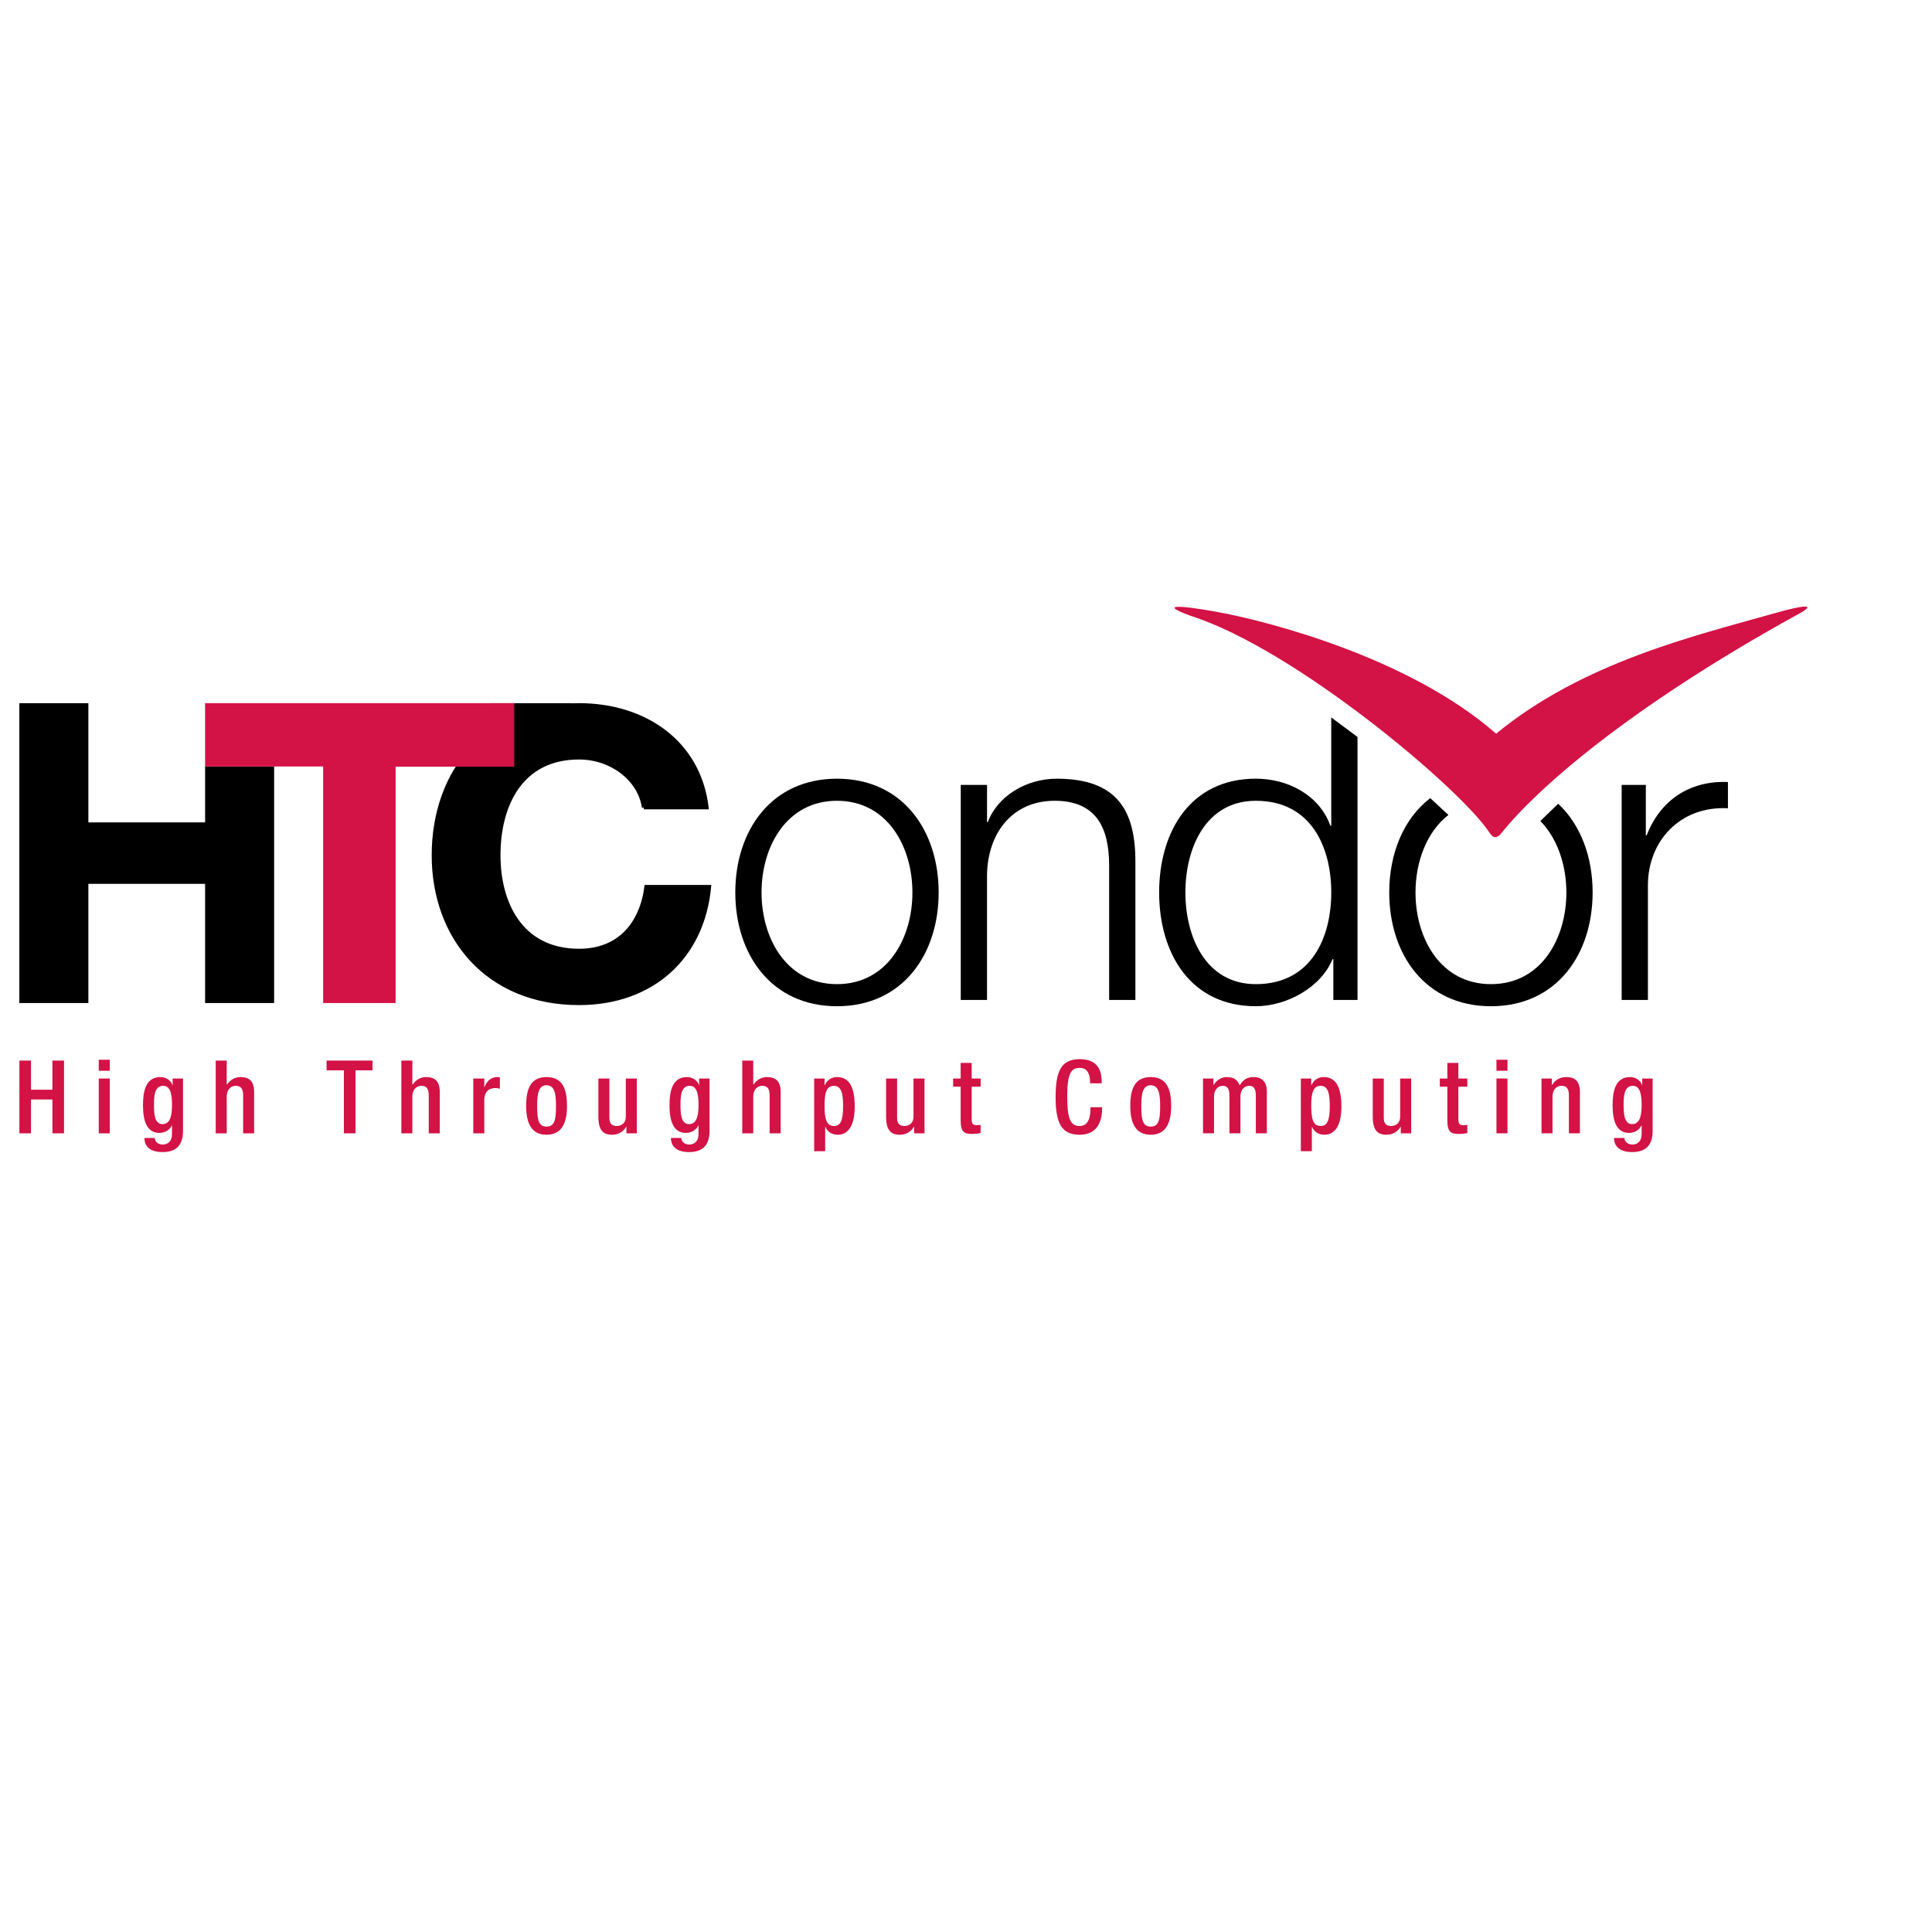 <?xml version="1.0" encoding="UTF-8" standalone="no"?>
<!-- Created with Inkscape (http://www.inkscape.org/) -->

<svg
   xmlns:dc="http://purl.org/dc/elements/1.1/"
   xmlns:cc="http://creativecommons.org/ns#"
   xmlns:rdf="http://www.w3.org/1999/02/22-rdf-syntax-ns#"
   xmlns:svg="http://www.w3.org/2000/svg"
   xmlns="http://www.w3.org/2000/svg"
   xmlns:sodipodi="http://sodipodi.sourceforge.net/DTD/sodipodi-0.dtd"
   xmlns:inkscape="http://www.inkscape.org/namespaces/inkscape"
   id="svg2"
   version="1.1"
   inkscape:version="0.91 r13725"
   width="52.211mm"
   height="52.211mm"
   xml:space="preserve"
   sodipodi:docname="catalogIcon-condor-cluster.svg"><sodipodi:namedview
     pagecolor="#ffffff"
     bordercolor="#666666"
     borderopacity="1"
     objecttolerance="10"
     gridtolerance="10"
     guidetolerance="10"
     inkscape:pageopacity="0"
     inkscape:pageshadow="2"
     inkscape:window-width="1366"
     inkscape:window-height="768"
     id="namedview4"
     showgrid="false"
     inkscape:zoom="2"
     inkscape:cx="76.063125"
     inkscape:cy="51.462135"
     inkscape:window-x="0"
     inkscape:window-y="0"
     inkscape:window-maximized="0"
     inkscape:current-layer="g10"
     fit-margin-top="0"
     fit-margin-left="0"
     fit-margin-right="0"
     fit-margin-bottom="0"
     units="mm" /><defs
     id="defs6"><clipPath
       id="clipPath18"
       clipPathUnits="userSpaceOnUse"><path
         inkscape:connector-curvature="0"
         id="path20"
         d="M 0,2494.84 0,0 l 1804.34,0 0,2494.84 -1804.34,0 z" /></clipPath></defs><g
     transform="matrix(1.25,0,0,-1.25,0.324,310.337)"
     inkscape:label="ink_ext_XXXXXX"
     inkscape:groupmode="layer"
     id="g10"><g
       id="g3551"
       transform="matrix(0.946,0,0,0.946,1.207,11.182)"><polygon
         id="polygon3358"
         points="228.888,399.172 236.342,399.172 236.342,373.633 228.888,373.633 228.888,379.667 216.286,379.667 216.286,366.797 208.832,366.797 208.832,399.172 216.286,399.172 216.286,386.303 228.888,386.303 "
         transform="matrix(0.8,0,0,-0.8,-166.945,483.321)" /><path
         id="path3360"
         d="m 54.056,180.874 c -0.358,2.446 -2.794,4.305 -5.587,4.305 -5.05,0 -6.949,-4.133 -6.949,-8.438 0,-4.098 1.898,-8.23 6.949,-8.23 3.438,0 5.372,2.272 5.802,5.51 l 5.444,0 c -0.573,-6.13 -4.978,-10.056 -11.246,-10.056 -7.916,0 -12.571,5.684 -12.571,12.776 0,7.302 4.655,12.984 12.571,12.984 5.622,0 10.35,-3.169 11.031,-8.851 l -5.444,0 z"
         style="stroke:#000000;stroke-width:0.32"
         inkscape:connector-curvature="0" /><path
         id="path3362"
         d="m 79.528,173.535 c 0,-5.328 -3.096,-9.828 -8.783,-9.828 -5.688,0 -8.783,4.5 -8.783,9.828 0,5.328 3.095,9.826 8.783,9.826 5.687,0 8.783,-4.498 8.783,-9.826 z m -15.3,0 c 0,-3.959 2.161,-7.92 6.517,-7.92 4.356,0 6.516,3.961 6.516,7.92 0,3.959 -2.16,7.918 -6.516,7.918 -4.356,0 -6.517,-3.959 -6.517,-7.918 z"
         inkscape:connector-curvature="0" /><path
         id="path3364"
         d="m 81.437,182.822 2.268,0 0,-3.205 0.072,0 c 0.828,2.233 3.312,3.744 5.94,3.744 5.22,0 6.804,-2.734 6.804,-7.162 l 0,-11.951 -2.268,0 0,11.59 c 0,3.205 -1.044,5.616 -4.716,5.616 -3.6,0 -5.76,-2.736 -5.832,-6.37 l 0,-10.835 -2.268,0 0,18.574 z"
         inkscape:connector-curvature="0" /><path
         id="path3366"
         d="m 138.523,182.822 2.087,0 0,-4.356 0.072,0 c 1.152,2.987 3.672,4.751 7.02,4.608 l 0,-2.267 c -4.105,0.216 -6.913,-2.808 -6.913,-6.661 l 0,-9.898 -2.267,0 0,18.574 z"
         inkscape:connector-curvature="0" /><polygon
         id="polygon3368"
         points="261.524,369.67 268.582,366.797 259.649,366.797 "
         transform="matrix(0.8,0,0,-0.8,-166.945,483.321)" /><polyline
         id="polyline3370"
         points="228.887,366.797 228.887,373.631 241.634,373.631 241.634,399.172 249.457,399.172   249.457,373.655 262.27,373.655 262.27,366.797 "
         style="fill:#d31245"
         transform="matrix(0.8,0,0,-0.8,-166.945,483.321)" /><g
         id="g3372"
         transform="matrix(0.8,0,0,-0.8,-166.945,483.321)"><path
           id="path3374"
           d="m 398.004,357.18 c -8.137,2.316 -20.34,5.173 -29.723,12.912 -9.695,-8.49 -25.277,-12.171 -28.957,-12.921 -3.27,-0.667 -8.57,-1.451 -3.965,0.216 11.227,3.583 29.123,18.654 32.217,23.406 0.406,0.623 0.805,0.623 1.287,0.019 3.727,-4.673 13.576,-13.427 31.746,-23.468 1.944,-1.007 2.086,-1.5 -2.605,-0.164 z"
           inkscape:connector-curvature="0"
           style="fill:#d31245" /></g><g
         id="g3376"
         transform="matrix(0.8,0,0,-0.8,-166.945,483.321)"><path
           id="path3378"
           d="m 208.838,405.384 1.254,0 0,3.146 2.311,0 0,-3.146 1.254,0 0,7.854 -1.254,0 0,-3.652 -2.311,0 0,3.652 -1.254,0 0,-7.854 z"
           inkscape:connector-curvature="0"
           style="fill:#d31245" /><path
           id="path3380"
           d="m 217.407,405.295 1.188,0 0,1.189 -1.188,0 0,-1.189 z m 0,2.025 1.188,0 0,5.918 -1.188,0 0,-5.918 z"
           inkscape:connector-curvature="0"
           style="fill:#d31245" /><path
           id="path3382"
           d="m 223.457,413.744 c 0,0.363 0.33,0.705 0.858,0.705 0.616,0 1.001,-0.43 1.001,-1.111 l 0,-0.957 -0.021,0 c -0.221,0.518 -0.77,0.814 -1.342,0.814 -1.387,0 -1.771,-1.365 -1.771,-2.982 0,-1.298 0.197,-3.047 1.881,-3.047 0.693,0 1.188,0.451 1.299,0.88 l 0.021,0 0,-0.726 1.122,0 0,5.633 c 0,1.441 -0.616,2.311 -2.212,2.311 -1.76,0 -1.957,-1.035 -1.957,-1.52 l 1.121,0 z m 0.836,-1.496 c 0.925,0 1.023,-1.166 1.023,-2.101 0,-0.968 -0.121,-2.036 -0.945,-2.036 -0.858,0 -1.002,0.881 -1.002,1.98 0,1.013 0.045,2.157 0.924,2.157 z"
           inkscape:connector-curvature="0"
           style="fill:#d31245" /><path
           id="path3384"
           d="m 230.035,405.384 1.188,0 0,2.574 0.033,0.022 c 0.33,-0.506 0.848,-0.814 1.453,-0.814 0.901,0 1.474,0.406 1.474,1.605 l 0,4.467 -1.188,0 0,-4.059 c 0,-0.771 -0.23,-1.068 -0.824,-1.068 -0.484,0 -0.947,0.386 -0.947,1.156 l 0,3.971 -1.188,0 0,-7.854 z"
           inkscape:connector-curvature="0"
           style="fill:#d31245" /><path
           id="path3386"
           d="m 243.873,406.439 -1.869,0 0,-1.056 4.961,0 0,1.056 -1.837,0 0,6.799 -1.255,0 0,-6.799 z"
           inkscape:connector-curvature="0"
           style="fill:#d31245" /><path
           id="path3388"
           d="m 250.078,405.384 1.188,0 0,2.574 0.033,0.022 c 0.33,-0.506 0.848,-0.814 1.452,-0.814 0.901,0 1.474,0.406 1.474,1.605 l 0,4.467 -1.188,0 0,-4.059 c 0,-0.771 -0.231,-1.068 -0.825,-1.068 -0.484,0 -0.946,0.386 -0.946,1.156 l 0,3.971 -1.188,0 0,-7.854 z"
           inkscape:connector-curvature="0"
           style="fill:#d31245" /><path
           id="path3390"
           d="m 257.844,407.32 1.188,0 0,0.924 0.022,0 c 0.265,-0.66 0.704,-1.078 1.375,-1.078 0.132,0 0.21,0.021 0.286,0.044 l 0,1.21 c -0.088,-0.021 -0.297,-0.066 -0.495,-0.066 -0.539,0 -1.188,0.242 -1.188,1.343 l 0,3.542 -1.188,0 0,-5.919 z"
           inkscape:connector-curvature="0"
           style="fill:#d31245" /><path
           id="path3392"
           d="m 265.752,407.166 c 1.728,0 2.211,1.275 2.211,3.113 0,1.838 -0.561,3.113 -2.211,3.113 -1.639,0 -2.2,-1.275 -2.2,-3.113 0,-1.838 0.484,-3.113 2.2,-3.113 z m 0,5.347 c 0.869,0 1.023,-0.726 1.023,-2.233 0,-1.309 -0.154,-2.233 -1.023,-2.233 -0.857,0 -1.012,0.925 -1.012,2.233 0,1.507 0.155,2.233 1.012,2.233 z"
           inkscape:connector-curvature="0"
           style="fill:#d31245" /><path
           id="path3394"
           d="m 274.377,412.546 -0.033,0 c -0.297,0.528 -0.858,0.847 -1.519,0.847 -0.88,0 -1.474,-0.406 -1.474,-1.936 l 0,-4.137 1.188,0 0,4.246 c 0,0.66 0.297,0.881 0.803,0.881 0.506,0 0.969,-0.33 0.969,-0.99 l 0,-4.137 1.188,0 0,5.918 -1.121,0 0,-0.692 z"
           inkscape:connector-curvature="0"
           style="fill:#d31245" /><path
           id="path3396"
           d="m 280.305,413.744 c 0,0.363 0.33,0.705 0.858,0.705 0.616,0 1.001,-0.43 1.001,-1.111 l 0,-0.957 -0.021,0 c -0.221,0.518 -0.77,0.814 -1.342,0.814 -1.387,0 -1.771,-1.365 -1.771,-2.982 0,-1.298 0.197,-3.047 1.881,-3.047 0.693,0 1.188,0.451 1.299,0.88 l 0.021,0 0,-0.726 1.122,0 0,5.633 c 0,1.441 -0.616,2.311 -2.212,2.311 -1.76,0 -1.957,-1.035 -1.957,-1.52 l 1.121,0 z m 0.836,-1.496 c 0.925,0 1.023,-1.166 1.023,-2.101 0,-0.968 -0.121,-2.036 -0.945,-2.036 -0.858,0 -1.002,0.881 -1.002,1.98 0,1.013 0.045,2.157 0.924,2.157 z"
           inkscape:connector-curvature="0"
           style="fill:#d31245" /><path
           id="path3398"
           d="m 286.883,405.384 1.188,0 0,2.574 0.033,0.022 c 0.33,-0.506 0.847,-0.814 1.452,-0.814 0.902,0 1.475,0.406 1.475,1.605 l 0,4.467 -1.188,0 0,-4.059 c 0,-0.771 -0.231,-1.068 -0.825,-1.068 -0.484,0 -0.946,0.386 -0.946,1.156 l 0,3.971 -1.188,0 0,-7.854 z"
           inkscape:connector-curvature="0"
           style="fill:#d31245" /><path
           id="path3400"
           d="m 294.649,407.32 1.122,0 0,0.726 0.021,0 c 0.242,-0.528 0.683,-0.88 1.332,-0.88 1.354,0 1.902,1.155 1.902,3.19 0,2.486 -1.012,3.036 -1.826,3.036 -0.638,0 -1.121,-0.318 -1.342,-0.847 l -0.021,0 0,2.629 -1.188,0 0,-7.854 z m 2.134,5.127 c 0.683,0 0.99,-0.507 0.99,-2.146 0,-1.342 -0.176,-2.189 -1.001,-2.189 -0.813,0 -1.001,0.837 -1.001,2.102 0,1.419 0.176,2.233 1.012,2.233 z"
           inkscape:connector-curvature="0"
           style="fill:#d31245" /><path
           id="path3402"
           d="m 305.44,412.546 -0.033,0 c -0.297,0.528 -0.858,0.847 -1.519,0.847 -0.88,0 -1.474,-0.406 -1.474,-1.936 l 0,-4.137 1.188,0 0,4.246 c 0,0.66 0.297,0.881 0.803,0.881 0.506,0 0.969,-0.33 0.969,-0.99 l 0,-4.137 1.188,0 0,5.918 -1.122,0 0,-0.692 z"
           inkscape:connector-curvature="0"
           style="fill:#d31245" /><path
           id="path3404"
           d="m 309.652,407.32 0.814,0 0,-1.684 1.188,0 0,1.684 0.968,0 0,0.88 -0.968,0 0,3.531 c 0,0.462 0.132,0.627 0.539,0.627 0.176,0 0.319,-0.011 0.429,-0.032 l 0,0.879 c -0.253,0.066 -0.583,0.1 -0.957,0.1 -0.803,0 -1.199,-0.22 -1.199,-1.43 l 0,-3.675 -0.814,0 0,-0.88 z"
           inkscape:connector-curvature="0"
           style="fill:#d31245" /><path
           id="path3406"
           d="m 325.736,410.422 0,0.166 c 0,1.419 -0.572,2.805 -2.42,2.805 -1.98,0 -2.598,-1.275 -2.598,-4.082 0,-2.805 0.617,-4.081 2.607,-4.081 2.234,0 2.365,1.65 2.365,2.464 l 0,0.144 -1.254,0 0,-0.132 c 0,-0.727 -0.219,-1.562 -1.121,-1.529 -0.924,0 -1.344,0.572 -1.344,3.103 0,2.531 0.42,3.169 1.344,3.169 1.045,0 1.166,-1.167 1.166,-1.893 l 0,-0.133 1.255,0 z"
           inkscape:connector-curvature="0"
           style="fill:#d31245" /><path
           id="path3408"
           d="m 330.982,407.166 c 1.727,0 2.211,1.275 2.211,3.113 0,1.838 -0.561,3.113 -2.211,3.113 -1.639,0 -2.201,-1.275 -2.201,-3.113 0,-1.838 0.485,-3.113 2.201,-3.113 z m 0,5.347 c 0.869,0 1.023,-0.726 1.023,-2.233 0,-1.309 -0.154,-2.233 -1.023,-2.233 -0.857,0 -1.012,0.925 -1.012,2.233 10e-4,1.507 0.155,2.233 1.012,2.233 z"
           inkscape:connector-curvature="0"
           style="fill:#d31245" /><path
           id="path3410"
           d="m 336.637,407.32 1.121,0 0,0.693 0.033,0 c 0.297,-0.529 0.859,-0.848 1.42,-0.848 0.848,0 1.199,0.406 1.375,0.902 0.342,-0.572 0.781,-0.902 1.496,-0.902 0.836,0 1.441,0.429 1.441,1.573 l 0,4.499 -1.188,0 0,-4.059 c 0,-0.771 -0.232,-1.068 -0.717,-1.068 -0.482,0 -0.945,0.386 -0.945,1.156 l 0,3.971 -1.188,0 0,-4.059 c 0,-0.771 -0.232,-1.068 -0.727,-1.068 -0.473,0 -0.936,0.386 -0.936,1.156 l 0,3.971 -1.188,0 0,-5.917 z"
           inkscape:connector-curvature="0"
           style="fill:#d31245" /><path
           id="path3412"
           d="m 347.195,407.32 1.123,0 0,0.726 0.021,0 c 0.242,-0.528 0.682,-0.88 1.332,-0.88 1.352,0 1.902,1.155 1.902,3.19 0,2.486 -1.012,3.036 -1.826,3.036 -0.639,0 -1.123,-0.318 -1.342,-0.847 l -0.021,0 0,2.629 -1.189,0 0,-7.854 z m 2.135,5.127 c 0.682,0 0.99,-0.507 0.99,-2.146 0,-1.342 -0.176,-2.189 -1.002,-2.189 -0.814,0 -1,0.837 -1,2.102 0,1.419 0.176,2.233 1.012,2.233 z"
           inkscape:connector-curvature="0"
           style="fill:#d31245" /><path
           id="path3414"
           d="m 357.986,412.546 -0.033,0 c -0.297,0.528 -0.857,0.847 -1.518,0.847 -0.881,0 -1.475,-0.406 -1.475,-1.936 l 0,-4.137 1.189,0 0,4.246 c 0,0.66 0.297,0.881 0.803,0.881 0.506,0 0.967,-0.33 0.967,-0.99 l 0,-4.137 1.189,0 0,5.918 -1.123,0 0,-0.692 z"
           inkscape:connector-curvature="0"
           style="fill:#d31245" /><path
           id="path3416"
           d="m 362.199,407.32 0.814,0 0,-1.684 1.188,0 0,1.684 0.969,0 0,0.88 -0.969,0 0,3.531 c 0,0.462 0.133,0.627 0.539,0.627 0.178,0 0.32,-0.011 0.43,-0.032 l 0,0.879 c -0.252,0.066 -0.582,0.1 -0.957,0.1 -0.803,0 -1.199,-0.22 -1.199,-1.43 l 0,-3.675 -0.814,0 0,-0.88 z"
           inkscape:connector-curvature="0"
           style="fill:#d31245" /><path
           id="path3418"
           d="m 368.316,405.295 1.188,0 0,1.189 -1.188,0 0,-1.189 z m 0,2.025 1.188,0 0,5.918 -1.188,0 0,-5.918 z"
           inkscape:connector-curvature="0"
           style="fill:#d31245" /><path
           id="path3420"
           d="m 373.178,407.32 1.123,0 0,0.693 0.033,0 c 0.297,-0.529 0.857,-0.848 1.518,-0.848 0.902,0 1.475,0.406 1.475,1.605 l 0,4.467 -1.189,0 0,-4.059 c 0,-0.771 -0.23,-1.068 -0.824,-1.068 -0.484,0 -0.945,0.386 -0.945,1.156 l 0,3.971 -1.189,0 0,-5.917 z"
           inkscape:connector-curvature="0"
           style="fill:#d31245" /><path
           id="path3422"
           d="m 382.133,413.744 c 0,0.363 0.328,0.705 0.857,0.705 0.615,0 1,-0.43 1,-1.111 l 0,-0.957 -0.021,0 c -0.219,0.518 -0.77,0.814 -1.342,0.814 -1.387,0 -1.771,-1.365 -1.771,-2.982 0,-1.298 0.197,-3.047 1.881,-3.047 0.693,0 1.189,0.451 1.299,0.88 l 0.021,0 0,-0.726 1.123,0 0,5.633 c 0,1.441 -0.617,2.311 -2.211,2.311 -1.762,0 -1.959,-1.035 -1.959,-1.52 l 1.123,0 z m 0.836,-1.496 c 0.924,0 1.021,-1.166 1.021,-2.101 0,-0.968 -0.121,-2.036 -0.945,-2.036 -0.857,0 -1.002,0.881 -1.002,1.98 0,1.013 0.045,2.157 0.926,2.157 z"
           inkscape:connector-curvature="0"
           style="fill:#d31245" /></g><path
         id="path3424"
         d="m 133.037,181.199 -1.538,-1.497 c 1.497,-1.523 2.248,-3.842 2.248,-6.167 0,-3.959 -2.159,-7.92 -6.516,-7.92 -4.357,0 -6.516,3.961 -6.516,7.92 0,2.615 0.949,5.222 2.842,6.696 l -1.57,1.45 c -2.318,-1.783 -3.541,-4.8 -3.541,-8.146 0,-5.328 3.097,-9.828 8.784,-9.828 5.687,0 8.784,4.5 8.784,9.828 8e-4,3.064 -1.028,5.847 -2.978,7.665 z"
         inkscape:connector-curvature="0" /><path
         id="path3426"
         d="m 113.438,188.651 0,-9.356 -0.072,0 c -0.972,2.664 -3.672,4.067 -6.444,4.067 -5.65,0 -8.35,-4.57 -8.35,-9.826 0,-5.256 2.7,-9.828 8.35,-9.828 2.7,0 5.652,1.656 6.624,4.068 l 0.072,0 0,-3.528 2.088,0 0,22.718 -2.268,1.685 z m -6.515,-23.036 c -4.319,0 -6.083,4.068 -6.083,7.92 0,3.852 1.764,7.918 6.083,7.918 4.824,0 6.516,-4.067 6.516,-7.918 0,-3.851 -1.692,-7.92 -6.516,-7.92 z"
         inkscape:connector-curvature="0" /></g></g></svg>